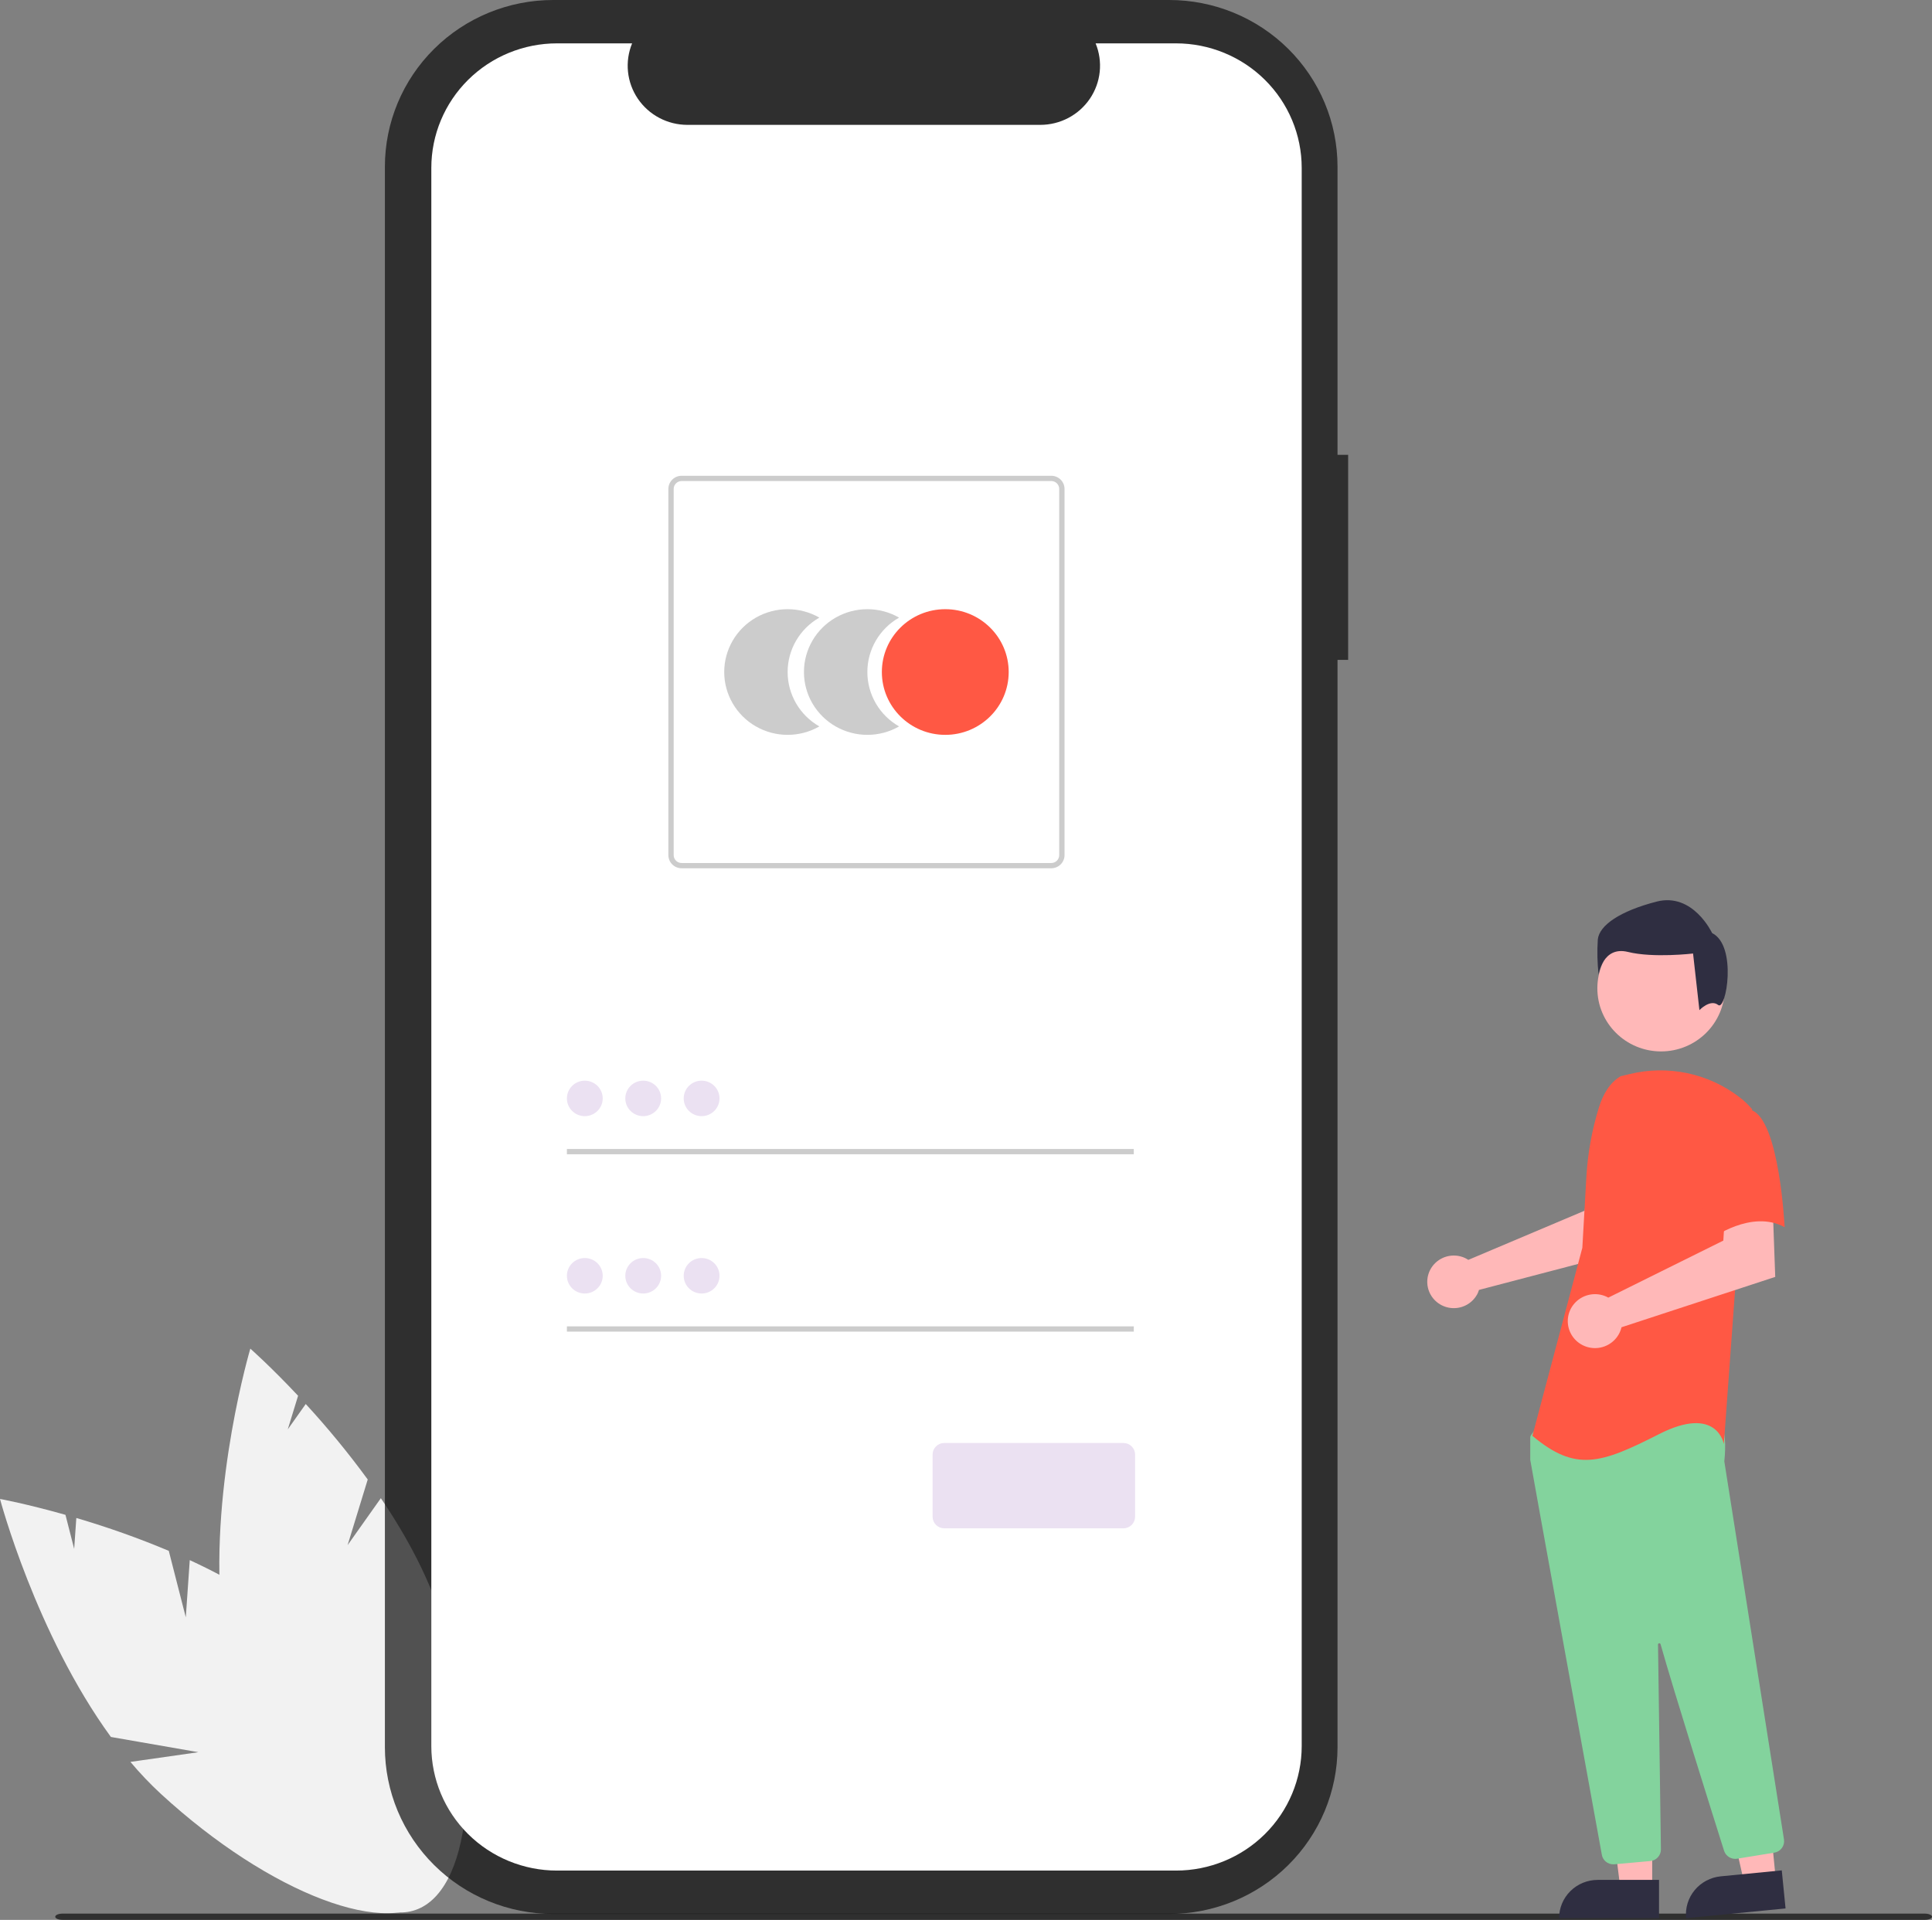 <svg width="330" height="328" viewBox="0 0 330 328" fill="none" xmlns="http://www.w3.org/2000/svg">
<rect x="0" y="0" width="330" height="328" fill="#808080" stroke="none"/>
<g clip-path="url(#clip0)">
<path d="M31.735 276.311L28.828 264.952C23.675 262.788 18.403 260.914 13.037 259.338L12.67 264.617L11.182 258.801C4.527 256.916 0 256.086 0 256.086C0 256.086 6.114 279.131 18.942 296.749L33.888 299.351L22.277 301.01C23.89 302.934 25.624 304.756 27.469 306.464C46.127 323.627 66.91 331.502 73.888 324.052C80.865 316.602 71.396 296.65 52.737 279.489C46.952 274.168 39.686 269.899 32.412 266.537L31.735 276.311Z" fill="#F2F2F2"/>
<path d="M59.374 263.973L62.812 252.761C59.529 248.269 55.994 243.963 52.223 239.866L49.155 244.197L50.915 238.456C46.201 233.435 42.758 230.406 42.758 230.406C42.758 230.406 35.972 253.266 37.762 274.918L49.2 284.801L38.393 280.274C38.771 282.748 39.306 285.196 39.994 287.603C47.014 311.853 60.698 329.24 70.556 326.437C80.415 323.634 82.716 301.703 75.696 277.453C73.519 269.936 69.526 262.558 65.052 255.955L59.374 263.973Z" fill="#F2F2F2"/>
<path d="M230.272 77.703H228.459V28.486C228.459 24.746 227.716 21.041 226.271 17.585C224.827 14.129 222.709 10.989 220.04 8.344C217.371 5.698 214.202 3.6 210.714 2.168C207.226 0.737 203.488 0 199.713 0H94.487C86.864 0 79.552 3.001 74.161 8.344C68.77 13.686 65.742 20.931 65.742 28.486V298.499C65.742 302.24 66.485 305.944 67.93 309.4C69.374 312.856 71.492 315.997 74.161 318.642C76.83 321.287 79.999 323.385 83.487 324.817C86.975 326.249 90.713 326.985 94.487 326.985H199.713C207.337 326.985 214.649 323.984 220.04 318.642C225.43 313.299 228.459 306.054 228.459 298.499V112.737H230.272L230.272 77.703Z" fill="#0D0D0D" fill-opacity="0.7"/>
<path d="M200.873 7.408H187.139C187.771 8.943 188.012 10.608 187.841 12.257C187.67 13.906 187.093 15.488 186.16 16.863C185.227 18.239 183.967 19.366 182.491 20.145C181.014 20.925 179.368 21.332 177.695 21.332H117.412C115.74 21.332 114.093 20.924 112.617 20.145C111.141 19.366 109.881 18.239 108.948 16.863C108.015 15.488 107.438 13.906 107.267 12.257C107.096 10.608 107.338 8.943 107.969 7.408H95.141C89.447 7.408 83.987 9.65 79.961 13.639C75.935 17.629 73.673 23.04 73.673 28.682V298.302C73.673 303.944 75.935 309.355 79.961 313.345C83.987 317.334 89.447 319.576 95.141 319.576H200.873C206.567 319.576 212.027 317.334 216.053 313.345C220.079 309.355 222.341 303.944 222.341 298.302V28.681C222.34 23.04 220.079 17.629 216.053 13.639C212.027 9.65 206.567 7.408 200.873 7.408Z" fill="white"/>
<path d="M134.534 114.811C134.533 112.927 135.034 111.075 135.985 109.443C136.936 107.811 138.305 106.457 139.952 105.515C138.305 104.573 136.437 104.076 134.536 104.076C132.634 104.076 130.766 104.572 129.119 105.514C127.472 106.456 126.104 107.811 125.154 109.443C124.203 111.075 123.702 112.926 123.702 114.811C123.702 116.695 124.203 118.547 125.154 120.178C126.104 121.81 127.472 123.166 129.119 124.108C130.766 125.05 132.634 125.546 134.536 125.545C136.437 125.545 138.305 125.049 139.952 124.106C138.305 123.165 136.937 121.811 135.985 120.179C135.034 118.547 134.533 116.696 134.534 114.811Z" fill="#CCCCCC"/>
<path d="M148.152 114.811C148.151 112.927 148.652 111.075 149.603 109.443C150.554 107.811 151.922 106.457 153.57 105.515C151.923 104.573 150.055 104.076 148.154 104.076C146.252 104.076 144.384 104.572 142.737 105.514C141.09 106.456 139.722 107.811 138.771 109.443C137.821 111.075 137.32 112.926 137.32 114.811C137.32 116.695 137.821 118.547 138.771 120.178C139.722 121.81 141.09 123.166 142.737 124.108C144.384 125.05 146.252 125.546 148.154 125.545C150.055 125.545 151.923 125.049 153.57 124.106C151.923 123.165 150.554 121.811 149.603 120.179C148.652 118.547 148.151 116.696 148.152 114.811Z" fill="#CCCCCC"/>
<path d="M161.46 125.546C167.443 125.546 172.292 120.74 172.292 114.811C172.292 108.882 167.443 104.076 161.46 104.076C155.478 104.076 150.628 108.882 150.628 114.811C150.628 120.74 155.478 125.546 161.46 125.546Z" fill="#FF5844"/>
<path d="M179.564 148.34H116.43C115.829 148.339 115.253 148.102 114.828 147.681C114.403 147.26 114.164 146.689 114.163 146.093V83.529C114.164 82.933 114.403 82.362 114.828 81.941C115.253 81.52 115.829 81.283 116.43 81.282H179.564C180.165 81.283 180.741 81.52 181.166 81.941C181.591 82.362 181.83 82.933 181.831 83.529V146.093C181.83 146.689 181.591 147.26 181.166 147.681C180.741 148.102 180.165 148.339 179.564 148.34ZM116.43 82.182C116.069 82.182 115.724 82.324 115.469 82.577C115.214 82.829 115.07 83.172 115.07 83.529V146.093C115.07 146.451 115.214 146.793 115.469 147.046C115.724 147.299 116.069 147.441 116.43 147.441H179.564C179.924 147.441 180.27 147.299 180.525 147.046C180.78 146.793 180.923 146.451 180.924 146.093V83.529C180.923 83.172 180.78 82.829 180.525 82.577C180.27 82.324 179.924 82.182 179.564 82.182H116.43Z" fill="#CCCCCC"/>
<path d="M193.66 196.298H96.832V197.196H193.66V196.298Z" fill="#CCCCCC"/>
<path d="M99.89 190.687C101.579 190.687 102.948 189.33 102.948 187.656C102.948 185.983 101.579 184.626 99.89 184.626C98.201 184.626 96.832 185.983 96.832 187.656C96.832 189.33 98.201 190.687 99.89 190.687Z" fill="#EBE1F2"/>
<path d="M193.66 226.599H96.832V227.497H193.66V226.599Z" fill="#CCCCCC"/>
<path d="M99.89 220.988C101.579 220.988 102.948 219.631 102.948 217.958C102.948 216.284 101.579 214.928 99.89 214.928C98.201 214.928 96.832 216.284 96.832 217.958C96.832 219.631 98.201 220.988 99.89 220.988Z" fill="#EBE1F2"/>
<path d="M191.889 261.104H161.288C160.76 261.104 160.253 260.895 159.879 260.525C159.505 260.155 159.295 259.652 159.295 259.129V248.5C159.295 247.976 159.505 247.474 159.879 247.104C160.253 246.733 160.76 246.525 161.288 246.524H191.889C192.417 246.525 192.924 246.733 193.298 247.104C193.671 247.474 193.882 247.976 193.882 248.5V259.129C193.882 259.652 193.671 260.155 193.298 260.525C192.924 260.895 192.417 261.104 191.889 261.104Z" fill="#EBE1F2"/>
<path d="M109.865 190.687C111.554 190.687 112.923 189.33 112.923 187.656C112.923 185.983 111.554 184.626 109.865 184.626C108.176 184.626 106.807 185.983 106.807 187.656C106.807 189.33 108.176 190.687 109.865 190.687Z" fill="#EBE1F2"/>
<path d="M119.84 190.687C121.529 190.687 122.898 189.33 122.898 187.656C122.898 185.983 121.529 184.626 119.84 184.626C118.151 184.626 116.782 185.983 116.782 187.656C116.782 189.33 118.151 190.687 119.84 190.687Z" fill="#EBE1F2"/>
<path d="M109.865 220.988C111.554 220.988 112.923 219.631 112.923 217.958C112.923 216.284 111.554 214.928 109.865 214.928C108.176 214.928 106.807 216.284 106.807 217.958C106.807 219.631 108.176 220.988 109.865 220.988Z" fill="#EBE1F2"/>
<path d="M119.84 220.988C121.529 220.988 122.898 219.631 122.898 217.958C122.898 216.284 121.529 214.928 119.84 214.928C118.151 214.928 116.782 216.284 116.782 217.958C116.782 219.631 118.151 220.988 119.84 220.988Z" fill="#EBE1F2"/>
<path d="M328.768 328H10.668C9.988 328 9.436 327.76 9.436 327.465C9.436 327.17 9.988 326.93 10.668 326.93H328.768C329.448 326.93 330 327.17 330 327.465C330 327.761 329.448 328 328.768 328Z" fill="#0D0D0D" fill-opacity="0.7"/>
<path d="M250.176 214.895C250.394 214.994 250.603 215.109 250.801 215.241L270.673 206.836L271.382 201.649L279.322 201.601L278.853 213.498L252.625 220.372C252.57 220.552 252.504 220.729 252.427 220.902C252.047 221.704 251.438 222.377 250.674 222.836C249.91 223.296 249.026 223.522 248.133 223.485C247.24 223.448 246.378 223.151 245.655 222.63C244.933 222.11 244.381 221.389 244.07 220.559C243.759 219.729 243.702 218.826 243.907 217.964C244.112 217.103 244.57 216.32 245.222 215.715C245.875 215.11 246.693 214.709 247.574 214.563C248.456 214.417 249.361 214.533 250.176 214.895Z" fill="#FFB8B8"/>
<path d="M282.21 322.707H276.778L274.194 301.945L282.211 301.946L282.21 322.707Z" fill="#FFB8B8"/>
<path d="M272.898 321.169H283.374V327.705H266.303C266.303 325.971 266.998 324.309 268.235 323.083C269.471 321.857 271.149 321.169 272.898 321.169Z" fill="#2F2E41"/>
<path d="M303.334 321.186L297.929 321.714L293.303 301.303L301.281 300.525L303.334 321.186Z" fill="#FFB8B8"/>
<path d="M293.916 320.56L304.34 319.542L304.987 326.047L287.998 327.705C287.913 326.851 287.999 325.989 288.251 325.167C288.502 324.346 288.914 323.582 289.464 322.918C290.013 322.255 290.689 321.705 291.453 321.3C292.217 320.896 293.054 320.644 293.916 320.56Z" fill="#2F2E41"/>
<path d="M283.722 179.628C289.731 179.628 294.603 174.8 294.603 168.845C294.603 162.889 289.731 158.062 283.722 158.062C277.712 158.062 272.84 162.889 272.84 168.845C272.84 174.8 277.712 179.628 283.722 179.628Z" fill="#FFB8B8"/>
<path d="M275.564 318.508C275.098 318.51 274.645 318.347 274.287 318.05C273.93 317.753 273.689 317.341 273.608 316.885C270.797 301.419 261.607 250.85 261.387 249.45C261.383 249.418 261.38 249.385 261.38 249.352V245.582C261.38 245.445 261.423 245.311 261.504 245.199L262.718 243.514C262.776 243.433 262.852 243.366 262.939 243.319C263.027 243.271 263.125 243.244 263.225 243.24C270.146 242.918 292.813 241.976 293.908 243.331C295.008 244.694 294.62 248.822 294.53 249.636L294.535 249.721L304.718 314.259C304.798 314.773 304.67 315.298 304.362 315.72C304.054 316.142 303.591 316.427 303.072 316.513L296.712 317.551C296.238 317.627 295.753 317.531 295.344 317.282C294.936 317.033 294.631 316.647 294.485 316.193C292.518 309.964 285.922 289.009 283.636 280.9C283.621 280.849 283.589 280.804 283.544 280.775C283.499 280.746 283.445 280.734 283.391 280.741C283.338 280.749 283.29 280.775 283.255 280.816C283.22 280.856 283.201 280.908 283.201 280.961C283.315 288.691 283.591 308.412 283.687 315.223L283.697 315.956C283.701 316.453 283.517 316.933 283.182 317.302C282.846 317.671 282.383 317.901 281.884 317.948L275.75 318.5C275.688 318.506 275.626 318.508 275.564 318.508Z" fill="#83D39D"/>
<path d="M276.816 183.868C274.917 184.987 273.78 187.043 273.128 189.135C271.921 193.008 271.194 197.012 270.964 201.059L270.275 213.177L261.744 245.302C269.138 251.501 273.403 250.092 283.356 245.021C293.309 239.95 294.447 246.712 294.447 246.712L296.437 219.378L299.28 189.509C298.642 188.747 297.92 188.058 297.127 187.456C294.498 185.431 291.44 184.023 288.183 183.339C284.926 182.655 281.554 182.712 278.323 183.507L276.816 183.868Z" fill="#FF5844"/>
<path d="M274.045 221.383C274.274 221.469 274.497 221.572 274.71 221.692L294.358 211.947L294.684 206.667L302.789 206.113L303.223 218.149L276.966 226.754C276.752 227.665 276.262 228.49 275.563 229.119C274.864 229.748 273.988 230.151 273.052 230.275C272.116 230.399 271.165 230.237 270.324 229.812C269.482 229.386 268.792 228.717 268.344 227.894C267.896 227.07 267.712 226.131 267.815 225.201C267.919 224.271 268.306 223.394 268.925 222.687C269.544 221.98 270.365 221.477 271.28 221.244C272.194 221.011 273.159 221.06 274.045 221.383Z" fill="#FFB8B8"/>
<path d="M299.138 189.645C303.972 191.336 304.824 209.654 304.824 209.654C299.137 206.554 292.312 211.627 292.312 211.627C292.312 211.627 290.89 206.836 289.184 200.637C288.669 198.893 288.607 197.048 289.005 195.274C289.403 193.501 290.247 191.855 291.459 190.492C291.459 190.492 294.304 187.953 299.138 189.645Z" fill="#FF5844"/>
<path d="M293.479 171.697C292.123 170.622 290.273 172.576 290.273 172.576L289.188 162.902C289.188 162.902 282.409 163.707 278.071 162.633C273.732 161.56 273.055 166.53 273.055 166.53C272.831 164.522 272.786 162.499 272.919 160.484C273.19 158.065 276.715 155.647 282.952 154.035C289.188 152.422 292.442 159.409 292.442 159.409C296.781 161.558 294.834 172.772 293.479 171.697Z" fill="#2F2E41"/>
</g>
<defs>
<clipPath id="clip0">
<rect width="330" height="328" fill="white"/>
</clipPath>
</defs>
</svg>
